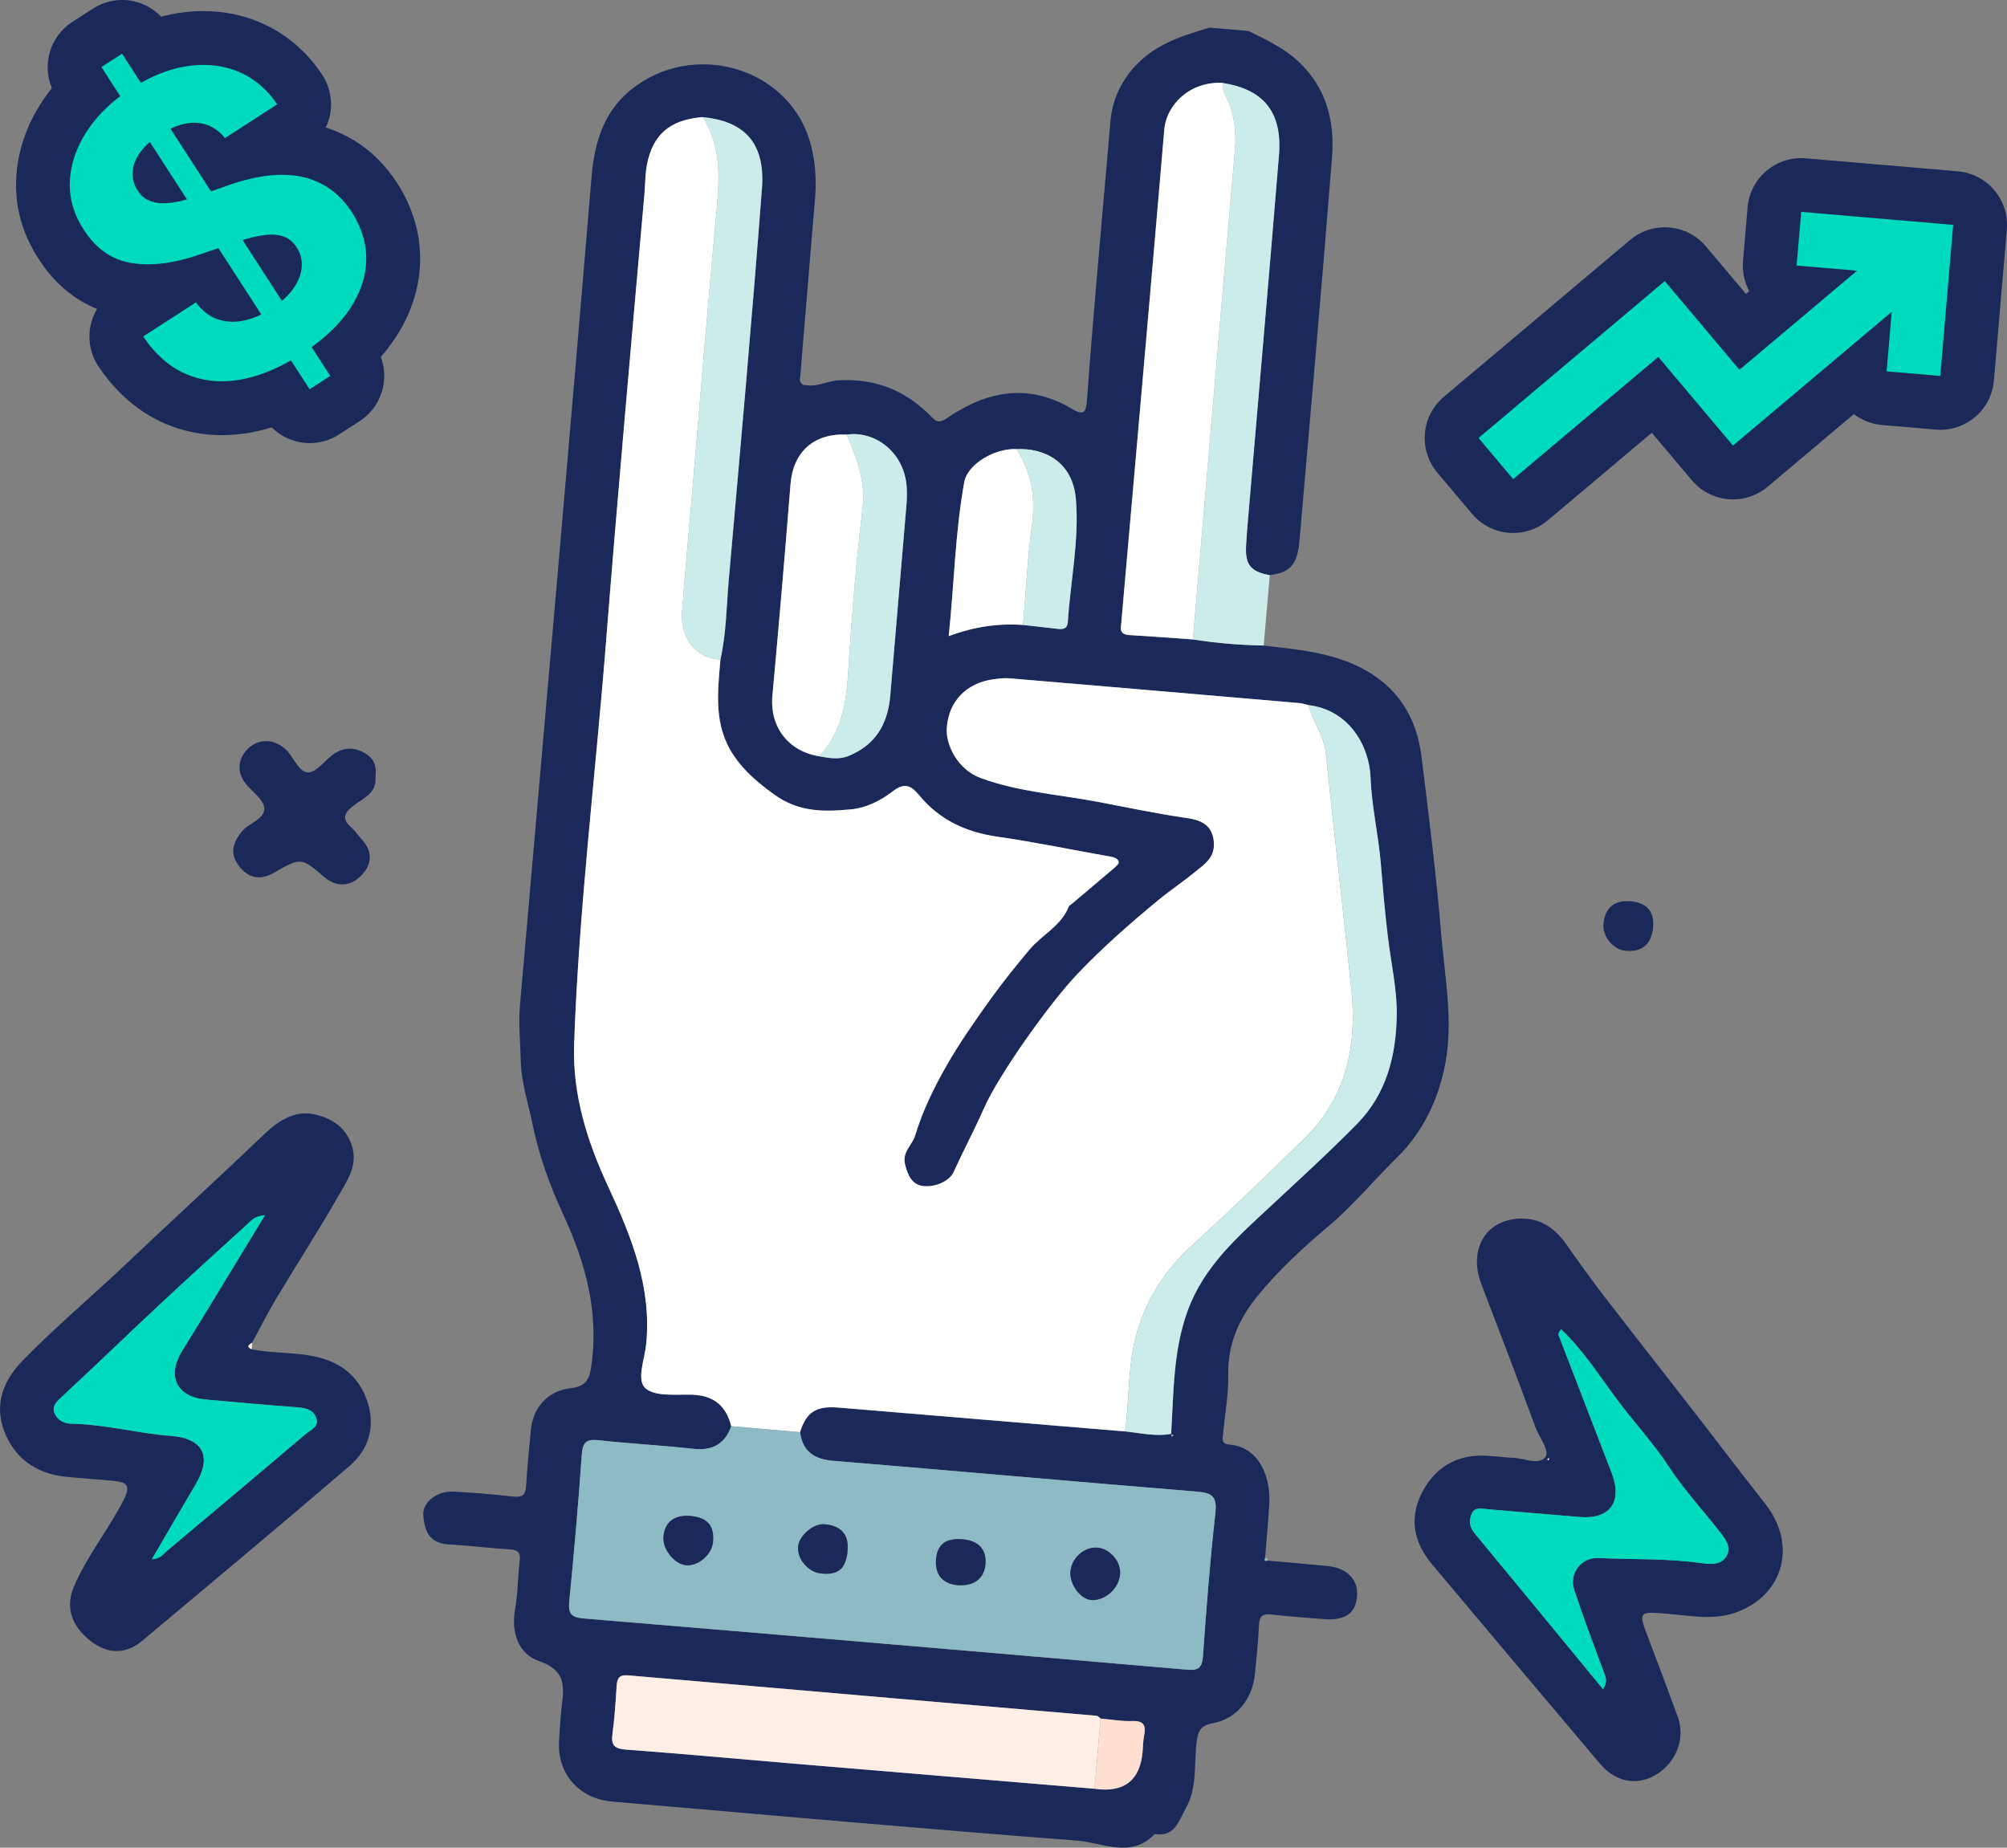 <?xml version="1.0" encoding="UTF-8"?><svg id="Layer_2" xmlns="http://www.w3.org/2000/svg" viewBox="0 0 562.7 518.05"><rect x="0" y="0" width="562.7" height="518.05" fill="#808080" stroke="none"/><defs><style>.cls-1{fill:#00dabd;}.cls-2{fill:#ffdfcf;}.cls-3{fill:#fff;}.cls-4{fill:#ffeee6;}.cls-5{fill:#8ebac5;}.cls-6{fill:#ccebeb;}.cls-7{fill:#1a2959;}</style></defs><g id="Layer_1-2"><g><path class="cls-7" d="m355.35,437.55c5.62.51,11.24.98,16.85,1.53,5.59.55,8.74,3.9,8.26,8.69-.46,4.63-3.46,6.66-9.23,6.2-4.96-.4-9.93-.74-14.87-1.31-2.38-.27-3.24.47-3.37,2.87-.24,4.64-.7,9.26-1.16,13.89-.68,6.9-5.12,12.53-11.74,13.71-3.65.65-4.24,2.37-4.62,5.5-.74,6.15.25,12.59-3.01,18.37-2.01,3.57-3.06,8.13-8.72,7.22-6.64,6.98-14.58,2.39-21.68,1.85-43.5-3.31-86.96-7.23-130.43-10.95-9.28-.79-15.42-7.79-14.9-16.97.14-2.48.34-4.96.52-7.44.44-5.95,2.8-11.94-6.08-14.97-5.82-1.98-7.94-8-6.74-14.65.79-4.39.72-8.93,1.27-13.37.3-2.39-.43-3.18-2.81-3.32-5.63-.33-11.23-1.06-16.86-1.37-5.36-.3-7-3.23-7.35-8.28-.25-3.55,3.94-6.75,8.27-6.54,5.63.27,11.26.75,16.86,1.38,2.54.29,3.56-.35,3.7-3.02.27-5.13.87-10.25,1.3-15.37.54-6.49,4.67-11.22,11.12-11.97,3.99-.47,5.26-2.01,5.86-6.18,2.15-15.06-1.55-28.77-7.75-42.24-3.73-8.11-6.84-16.36-8.67-25.34-1.2-5.88-3.21-11.95-3.36-17.87-.13-5.27-.68-10.62-.21-15.94,6.75-77.33,13.6-154.66,20.05-232.01.88-10.51,3.83-19.38,12.47-25.58,17.79-12.76,43.94-4.44,49.16,17.08,1.19,4.9,1.45,9.62,1.03,14.53-1.41,16.69-2.77,33.39-4.16,50.09-.49,1.13.79,2.56,1.22,2.13,3.3.8,6.23-1.07,9.46-1.26,10.52-.62,19.16,2.92,26.3,10.42,1.51,1.59,2.61,1.24,4.22.14,11.21-7.67,22.91-9.84,35.14-2.48,3.34,2.01,3.83.56,4.05-2.42,1.92-26.17,4.37-52.3,6.61-78.44.76-8.89,6.2-16.87,15.01-21.42,4.09-2.11,8.41-3.39,12.76-4.69l10.91.93c5.11,2.53,10.3,4.95,14.46,8.99,7.45,7.24,9.75,16.49,8.98,26.31-2.83,35.88-6.01,71.72-9.13,107.57-.59,6.8-2.59,8.97-8.36,9.71-5.39-.97-6.96-2.95-6.63-8.42.12-1.98.25-3.96.42-5.94,2.94-34.47,5.97-68.92,8.79-103.4,1.03-12.56-4.84-18.54-15.81-20.25-8.95-.46-15.73,5.9-16.35,13.21-3.89,45.77-7.96,91.52-11.97,137.28-.04.5-.04,1-.13,1.49-.34,1.85.32,2.72,2.29,2.84,5.95.34,11.89.81,17.84,1.23,6.57,1.01,13.18,1.58,19.83,1.7,9.35,1.09,18.78,1.85,27.37,6.26,10.12,5.19,15.53,13.73,16.9,24.77,2.05,16.56,4.15,33.13,5.52,49.75.99,12.06,3.45,24.13,1.18,36.34-1.9,10.22-6.38,19.38-13.61,26.47-6.41,6.29-12.13,13.26-19.01,19.08-7.13,6.03-14.03,12.32-19.95,19.58-5.25,6.43-8.49,13.54-8.3,22.18.12,5.43-.92,10.88-1.4,16.32-.12,1.38-.79,3.06,1.67,3.26,8.84.7,11.62,9.81,11.25,16.46-.29,5.13-.79,10.24-1.2,15.36-.32.69-.12.95.62.73Zm-70.34-311.64c-6.2-.26-13.75,4.2-14.67,9.3-2.56,14.15-2.81,28.53-4.35,43.14,7.11-2.64,13.87-3.62,20.84-3.13,3.27.37,6.54.73,9.81,1.11,1.5.18,2.64-.13,2.75-1.91.74-11.51,3.24-22.99,2.26-34.49-.92-10.75-9.14-14.36-16.64-14.02Zm-55.3,86.15c2.73.46,5.4,1.01,8.17-.1,7.69-3.11,11.07-9.07,11.73-17.02,1.49-17.82,3.05-35.63,4.54-53.45.15-1.8.19-3.64.02-5.44-.9-9.52-9.01-15.34-16.79-14.2-9.24-.42-15.03,4.88-15.75,13.9-1.57,19.78-3.27,39.55-5.08,59.31-.79,8.65,4.38,15.58,13.15,16.99Zm98.7,189.94c.04.29.08.58.13.86.17-.17.34-.34.52-.51-.24-.08-.48-.16-.71-.24.73-11.59.53-23.19,4.59-34.46,4.47-12.4,13.79-20.6,22.9-29.07,8.32-7.73,16.69-15.38,24.66-23.48,8.27-8.4,10.86-19.1,11.11-30.06.17-7.33-1.56-14.83-2.47-22.24-.84-6.84-1.41-13.68-1.98-20.54-.67-8.08-2.58-16.09-2.88-24.17-.33-9.01-6.08-19.08-17.46-20.39-.8-.19-1.59-.48-2.4-.55-27.11-2.34-54.23-4.67-81.34-6.95-1.46-.12-2.96.06-4.42.25-7.59.99-12.74,6.12-13.2,13.78-.28,4.66,3.03,11.53,9.5,13.92,10.61,3.91,21.89,4.61,32.87,6.68,8.01,1.52,16,3.22,24.09,4.42,3.23.48,7.72,1.03,8.38,6.44.56,4.61-2.39,6.48-5.1,8.7-3.42,2.8-7.12,5.25-10.52,8.07-7.87,6.5-15.51,13.2-22.58,20.63-7.91,8.31-22.07,28.28-26.21,37.66-2.66,6.04-5.78,11.88-8.52,17.9-1.14,2.51-5,4.19-8.27,3.93-3.24-.26-4.49-2.81-5.31-5.97-.94-3.65,1.98-5.47,2.8-8.21,2.09-6.94,5.28-13.47,8.82-19.64,3.78-6.59,8.2-12.92,12.7-19.14,3.33-4.6,6.9-9.01,10.52-13.34,3.49-4.17,8.89-6.62,11.03-12.08.11-.27.48-.44.73-.66,3.96-3.34,7.94-6.67,11.88-10.05.59-.51,1.51-1.31,1.4-1.8-.19-.93-1.18-1.3-2.25-1.49-10.6-1.85-21.14-4.08-31.78-5.6-8.84-1.26-16.25-4.73-21.92-11.61-2.25-2.73-4.07-3.65-7.35-1.14-3.4,2.61-7.4,4.67-11.78,5.09-7.57.72-14.64.87-21.68-4.28-4.43-3.24-8.2-6.36-11.21-10.85-5.67-8.44-4.47-17.66-3.7-26.9,1.67-7.29,1.68-14.76,2.33-22.16,3.22-36.65,6.54-73.29,9.32-109.97,1-13.23-5.49-18.84-16.57-19.94-7.7.65-13.24,3.52-15.37,11.94-.88,3.47-.76,6.79-1.06,10.14-3.72,41.99-7.47,83.98-10.8,126.01-2.96,37.3-7.57,74.48-8.87,111.91-.49,14.08,3.68,27.24,9.57,39.91,6.5,13.96,12.2,28.11,10.64,44.06-.41,4.25-2.79,10.09-.26,12.39,2.66,2.43,8.45,1.75,12.88,1.85,6.14.14,9.78,2.97,11.21,8.84-1.82,5.11-5.37,6.93-10.75,6.33-8.74-.97-17.54-1.42-26.28-2.38-3.33-.37-4.62.29-4.87,3.92-.96,13.74-2.16,27.46-3.51,41.17-.33,3.38.42,4.57,3.97,4.86,56.4,4.68,112.78,9.48,169.16,14.36,3.19.28,4.29-.45,4.53-3.75.96-13.41,1.97-26.82,3.49-40.17.54-4.79-1.06-5.66-5.34-6.01-33.91-2.76-67.79-5.82-101.7-8.61-5.38-.44-8.66-2.55-9.41-8.03,1.82-5.73,4.52-7.43,10.92-6.9,26.74,2.23,53.49,4.46,80.23,6.68,4.31.44,8.58,1.51,12.95.66Zm-21.52,99.53q12.43,1.73,13.47-10.44c.13-1.48.12-2.98.41-4.43.56-2.79.02-4.25-3.31-4.13-2.94.11-5.91-.43-8.87-.69-.37-.27-.72-.75-1.11-.78-43.78-3.78-87.56-7.52-131.33-11.34-2.56-.22-3.12.84-3.26,3.02-.28,4.47-.55,8.95-1.17,13.38-.45,3.23.6,4.18,3.82,4.42,15.71,1.17,31.39,2.62,47.09,3.94,28.08,2.36,56.17,4.7,84.26,7.04Z"/><path class="cls-7" d="m70.58,378.31c6.92,1.4,14.12.55,20.94,2.93,5.99,2.09,9.79,6.34,11.59,12.05,2.12,6.73.27,13.11-5.02,17.65-19.29,16.55-38.8,32.84-58.3,49.16-4.56,3.81-9.64,3.68-14.33.04-5.54-4.31-7.12-9.56-4.77-15.18,3.67-8.75,9.77-16.1,14.04-24.53,1.95-3.84.86-4.83-2.56-5.19-4.62-.49-9.26-.71-13.88-1.21-8.31-.89-14.4-5.35-17.19-13.01-2.65-7.28-.29-13.83,5.2-19.48,9.28-9.55,19.49-18.08,29.13-27.23,12.96-12.3,26.17-24.35,39.09-36.7,3.75-3.58,8.2-6.1,12.94-5.3,5.14.87,9.94,3.71,11.41,9.71,1.26,5.11-1.62,9.13-3.85,13.05-5.56,9.74-11.67,19.16-17.44,28.79-2.46,4.1-4.6,8.39-6.89,12.59-.94.57-1.75,1.14-.1,1.85Zm3.7-37.59c-3.07.24-4.05,1.73-5.22,2.79-8.2,7.42-16.38,14.87-24.46,22.42-9.02,8.42-17.88,17.01-26.92,25.39-1.54,1.43-3.21,2.72-2.4,4.88.73,1.92,2.62,2.95,4.73,2.99,9.45.17,18.59,2.7,27.97,3.42,8.98.69,11.52,5.73,6.89,13.54-4.07,6.86-8.05,13.77-12.28,21.02,2.39-.1,3.24-1.49,4.33-2.41,12.97-10.87,25.92-21.76,38.82-32.71,1.39-1.18,3.88-2.02,2.89-4.57-.88-2.27-2.98-2.72-5.28-2.89-8.6-.65-17.2-1.41-25.79-2.2-8.02-.74-10.82-6.51-6.59-13.48,1.59-2.62,3.25-5.2,4.85-7.82,6.02-9.87,12.02-19.75,18.46-30.35Z"/><path class="cls-7" d="m423.7,408.72c2.93-.17,7.35,2.21,9.42.01,1.66-1.77-1.58-5.69-2.66-8.63-4.91-13.42-10.04-26.77-15.16-40.12-3.62-9.44,1.08-18.11,11.04-18.32,5.55-.12,9.59,2.67,12.72,7.11,3.68,5.21,7.39,10.41,11.29,15.45,11.77,15.24,23.74,30.33,35.41,45.64,3.09,4.06,6.28,8.03,9.38,12.06,8.89,11.55,4.69,25.79-8.89,30.33-6.05,2.02-12.27.76-18.42.24-8.63-.73-8.59-.78-5.52,7.22,2.76,7.2,5.42,14.43,8.09,21.67,2.23,6.04-.46,12.95-6.31,16.33-5.26,3.04-11.18,1.9-15.45-3.15-15.73-18.62-31.45-37.26-47.12-55.94-5.49-6.54-6.62-13.77-2.2-21.27,3.96-6.74,10.11-9.73,17.93-9.17,1.99.14,3.97.33,6.44.55Zm14-36.01c-1.21,1.27-.67,1.77-.43,2.37,4.88,12.64,9.74,25.29,14.61,37.93,3.1,8.06-.47,13.01-8.96,12.32-8.6-.69-17.19-1.47-25.79-2.19-1.61-.13-3.58-.72-4.45,1.16-.84,1.82-.79,3.73.7,5.52,11.95,14.44,23.84,28.92,36.1,43.82,1.15-2.24.83-3.07.46-4.06-2.95-7.94-5.94-15.86-8.6-23.9-1.51-4.56,2.1-9.08,6.74-8.86,9.54.46,19.13.07,28.63,1.4,2.81.39,6.02.7,7.47-2.15,1.34-2.62-.72-4.98-2.37-7.06-4.71-5.95-9.87-11.61-14.01-17.94-4.35-6.64-9.77-12.4-14.47-18.74-4.94-6.64-9.46-13.79-15.62-19.63Zm-3.66,36.16c-.07.09-.21.21-.19.27.04.13.17.24.26.35.08-.19.17-.38.25-.58-.11-.02-.22-.03-.32-.05Z"/><path class="cls-6" d="m342.78,23.25c10.98,1.71,16.84,7.69,15.81,20.25-2.82,34.48-5.85,68.93-8.79,103.4-.17,1.98-.3,3.96-.42,5.94-.33,5.47,1.24,7.45,6.63,8.42-.57,6.58-1.14,13.15-1.71,19.73-6.65-.11-13.26-.68-19.83-1.7,3.91-45.78,7.79-91.57,11.79-137.35.48-5.46-.35-10.53-2.79-15.36-.56-1.1-.81-2.14-.68-3.32Z"/><path class="cls-7" d="m105.26,218c.41,4.45-3.6,5.87-6.27,7.98-2.77,2.18-3.04,3.79-.42,6.1,1.11.97,1.92,2.27,2.93,3.37,2.9,3.17,2.85,6.57.17,9.62-3.21,3.66-7.36,3.78-10.8.79-6.33-5.49-6.67-5.41-13.82-1.29-3.52,2.03-6.91,2.15-9.91-1.59-2.88-3.59-1.82-6.65.5-9.66,1.96-2.55,6.7-3.62,6.45-6.78-.2-2.57-3.78-4.77-5.58-7.33-2.31-3.3-1.49-6.93,1.06-9.33,2.95-2.78,6.93-2.78,10.18-.09,2.51,2.07,3.9,6.77,6.65,6.77,2.57,0,4.96-3.92,7.76-5.54,2.57-1.49,5.41-1.53,8.29.23,2.72,1.67,3.14,3.88,2.81,6.77Z"/><path class="cls-7" d="m463.48,259.98c-.46,4.8-3.14,7.07-7.8,6.59-3.43-.35-6.4-3.99-6.12-7.49.36-4.44,3-6.72,7.44-6.4,4.64.33,6.9,2.87,6.48,7.29Z"/><path class="cls-4" d="m70.58,378.31c-1.65-.71-.84-1.28.1-1.85-.03.62-.07,1.23-.1,1.85Z"/><path class="cls-5" d="m355.35,437.55c-.75.22-.94-.04-.62-.73.53-.04.76.19.62.73Z"/><path class="cls-3" d="m205,399.87c-1.43-5.87-5.07-8.7-11.21-8.84-4.43-.1-10.22.58-12.88-1.85-2.52-2.31-.15-8.14.26-12.39,1.56-15.95-4.15-30.1-10.64-44.06-5.9-12.67-10.06-25.84-9.57-39.91,1.3-37.42,5.91-74.6,8.87-111.91,3.33-42.02,7.08-84.01,10.8-126.01.3-3.35.18-6.67,1.06-10.14,2.13-8.43,7.67-11.29,15.37-11.94,4.94,7.85,4.76,16.4,3.93,25.25-2.54,27.35-4.76,54.73-7.1,82.1-.89,10.39-1.86,20.77-2.64,31.16-.58,7.75,3.97,13.34,10.73,13.56-.78,9.24-1.97,18.46,3.7,26.9,3.02,4.49,6.78,7.62,11.21,10.85,7.04,5.15,14.11,4.99,21.68,4.28,4.38-.41,8.38-2.48,11.78-5.09,3.28-2.52,5.1-1.59,7.35,1.14,5.67,6.88,13.09,10.35,21.92,11.61,10.64,1.52,21.18,3.75,31.78,5.6,1.07.19,2.06.56,2.25,1.49.1.49-.81,1.3-1.4,1.8-3.94,3.37-7.92,6.7-11.88,10.05-.25.21-.63.38-.73.66-2.14,5.45-7.54,7.9-11.03,12.08-3.62,4.34-7.19,8.74-10.52,13.34-4.5,6.22-8.92,12.55-12.7,19.14-3.53,6.17-6.73,12.7-8.82,19.64-.83,2.74-3.74,4.56-2.8,8.21.81,3.16,2.07,5.72,5.31,5.97,3.28.26,7.13-1.42,8.27-3.93,2.74-6.02,5.86-11.86,8.52-17.9,4.14-9.38,18.3-29.35,26.21-37.66,7.07-7.43,14.72-14.14,22.58-20.63,3.41-2.81,7.1-5.27,10.52-8.07,2.72-2.22,5.67-4.09,5.1-8.7-.66-5.42-5.15-5.96-8.38-6.44-8.09-1.2-16.08-2.9-24.09-4.42-10.98-2.08-22.26-2.77-32.87-6.68-6.48-2.39-9.78-9.26-9.5-13.92.46-7.66,5.61-12.78,13.2-13.78,1.46-.19,2.96-.38,4.42-.25,27.12,2.28,54.23,4.61,81.34,6.95.81.07,1.6.36,2.4.55,1.34,4.7,4.44,8.66,4.96,13.78,2.24,22.08,4.88,44.11,7.14,66.18,1.6,15.61-1.46,30-13.06,41.43-10.45,10.3-21.08,20.42-31.88,30.34-7.27,6.66-12.34,14.49-15.14,23.91-2.72,9.16-2.11,18.69-3.38,28.01-26.74-2.23-53.48-4.46-80.23-6.68-6.41-.53-9.1,1.17-10.92,6.9-6.44-.56-12.87-1.12-19.31-1.68Z"/><path class="cls-5" d="m205,399.87c6.44.56,12.87,1.12,19.31,1.68.75,5.48,4.03,7.59,9.41,8.03,33.91,2.79,67.79,5.85,101.7,8.61,4.27.35,5.88,1.22,5.34,6.01-1.52,13.35-2.53,26.76-3.49,40.17-.24,3.3-1.34,4.03-4.53,3.75-56.38-4.88-112.77-9.67-169.16-14.36-3.56-.3-4.31-1.48-3.97-4.86,1.35-13.71,2.55-27.43,3.51-41.17.25-3.62,1.54-4.28,4.87-3.92,8.74.97,17.54,1.41,26.28,2.38,5.38.6,8.93-1.22,10.75-6.33Zm109.04,41.49c.28-3.49-2.77-7.09-6.29-7.43-3.67-.35-7.29,2.8-7.63,6.63-.33,3.72,2.92,8.02,6.1,8.07,3.85.05,7.51-3.35,7.82-7.27Zm-76.43-6.16c.55-4.78-1.54-7.37-6.34-7.84-3.17-.31-7.27,3.14-7.51,6.34-.26,3.39,2.81,7.04,6.27,7.45,4.82.57,7.04-1.17,7.59-5.95Zm-43.92-10.15c-4.6-.45-7.38,1.68-7.69,5.9-.26,3.54,3.25,7.78,6.55,7.92,3.4.14,7.02-3.03,7.35-6.46.45-4.59-1.5-6.9-6.21-7.36Zm76.1,6.51c-4.68-.38-7.07,1.49-7.38,5.76-.3,4.2,1.95,6.82,6.13,7.12,4.6.34,7.52-1.95,7.77-6.11.25-4.03-2.05-6.42-6.53-6.78Z"/><path class="cls-3" d="m342.78,23.25c-.12,1.18.13,2.22.68,3.32,2.44,4.83,3.26,9.91,2.79,15.36-4,45.78-7.88,91.57-11.79,137.35-5.95-.42-11.89-.88-17.84-1.23-1.97-.11-2.63-.99-2.29-2.84.09-.49.09-.99.13-1.49,4.01-45.76,8.09-91.51,11.97-137.28.62-7.31,7.4-13.67,16.35-13.21Z"/><path class="cls-4" d="m306.88,501.53c-28.09-2.35-56.17-4.68-84.26-7.04-15.7-1.32-31.38-2.78-47.09-3.94-3.22-.24-4.27-1.19-3.82-4.42.61-4.43.88-8.91,1.17-13.38.14-2.18.7-3.24,3.26-3.02,43.77,3.82,87.55,7.55,131.33,11.34.39.03.74.51,1.11.78-.57,6.56-1.13,13.12-1.7,19.68Z"/><path class="cls-6" d="m315.45,401.34c1.27-9.32.66-18.85,3.38-28.01,2.8-9.42,7.87-17.25,15.14-23.91,10.81-9.92,21.44-20.04,31.88-30.34,11.6-11.43,14.66-25.82,13.06-41.43-2.26-22.07-4.9-44.11-7.14-66.18-.52-5.12-3.62-9.08-4.96-13.78,11.37,1.32,17.13,11.39,17.46,20.39.3,8.08,2.21,16.09,2.88,24.17.57,6.86,1.15,13.7,1.98,20.54.91,7.42,2.63,14.92,2.47,22.24-.25,10.96-2.84,21.66-11.11,30.06-7.97,8.1-16.35,15.75-24.66,23.48-9.11,8.47-18.43,16.67-22.9,29.07-4.07,11.28-3.86,22.88-4.59,34.46,0,0,.07-.11.07-.11-4.37.85-8.65-.22-12.95-.66Z"/><path class="cls-6" d="m201.97,184.91c-6.76-.22-11.3-5.81-10.73-13.56.77-10.4,1.75-20.78,2.64-31.16,2.34-27.37,4.55-54.75,7.1-82.1.82-8.85,1.01-17.39-3.93-25.25,11.09,1.09,17.57,6.71,16.57,19.94-2.77,36.68-6.1,73.33-9.32,109.97-.65,7.4-.66,14.87-2.33,22.16Z"/><path class="cls-3" d="m229.71,212.05c-8.77-1.42-13.94-8.34-13.15-16.99,1.81-19.76,3.5-39.53,5.08-59.31.72-9.02,6.51-14.32,15.75-13.9,2.89,6.62,5.36,13.07,4.43,20.79-1.91,15.79-3.11,31.69-4.14,47.57-.53,8.2-2.31,15.65-7.96,21.84Z"/><path class="cls-6" d="m229.71,212.05c5.65-6.19,7.43-13.65,7.96-21.84,1.03-15.88,2.23-31.78,4.14-47.57.93-7.72-1.54-14.17-4.43-20.79,7.78-1.14,15.88,4.69,16.79,14.2.17,1.8.13,3.64-.02,5.44-1.49,17.82-3.05,35.63-4.54,53.45-.66,7.95-4.04,13.91-11.73,17.02-2.77,1.12-5.44.56-8.17.1Z"/><path class="cls-3" d="m286.83,175.22c-6.97-.49-13.73.49-20.84,3.13,1.54-14.61,1.79-28.99,4.35-43.14.92-5.09,8.47-9.55,14.67-9.3,4.15,6.49,5.38,13.43,4.34,21.14-1.26,9.33-1.71,18.77-2.51,28.17Z"/><path class="cls-6" d="m286.83,175.22c.8-9.39,1.26-18.83,2.51-28.17,1.04-7.71-.19-14.65-4.34-21.14,7.5-.34,15.73,3.28,16.64,14.02.98,11.49-1.52,22.98-2.26,34.49-.11,1.79-1.25,2.09-2.75,1.91-3.27-.38-6.54-.74-9.81-1.11Z"/><path class="cls-2" d="m306.88,501.53c.57-6.56,1.13-13.12,1.7-19.68,2.96.25,5.92.8,8.87.69,3.33-.13,3.87,1.34,3.31,4.13-.29,1.45-.28,2.95-.41,4.43q-1.04,12.17-13.47,10.44Z"/><path class="cls-5" d="m328.4,402s-.08.11-.07.11c.24.08.48.16.72.24-.17.17-.34.34-.52.51-.04-.29-.08-.58-.13-.86Z"/><path class="cls-1" d="m74.28,340.72c-6.44,10.6-12.45,20.48-18.46,30.35-1.6,2.62-3.26,5.2-4.85,7.82-4.22,6.97-1.42,12.74,6.59,13.48,8.59.8,17.18,1.56,25.79,2.2,2.3.17,4.4.62,5.28,2.89.99,2.56-1.5,3.39-2.89,4.57-12.9,10.95-25.85,21.84-38.82,32.71-1.09.91-1.94,2.3-4.33,2.41,4.23-7.24,8.21-14.15,12.28-21.02,4.63-7.81,2.09-12.85-6.89-13.54-9.37-.72-18.52-3.25-27.97-3.42-2.11-.04-4-1.07-4.73-2.99-.82-2.15.85-3.44,2.4-4.88,9.05-8.39,17.9-16.97,26.92-25.39,8.08-7.55,16.26-14.99,24.46-22.42,1.17-1.06,2.15-2.55,5.22-2.79Z"/><path class="cls-1" d="m437.7,372.71c6.16,5.84,10.68,12.99,15.62,19.63,4.71,6.33,10.12,12.09,14.47,18.74,4.14,6.33,9.3,11.98,14.01,17.94,1.65,2.09,3.71,4.44,2.37,7.06-1.46,2.85-4.66,2.55-7.47,2.15-9.5-1.33-19.09-.94-28.63-1.4-4.64-.22-8.24,4.3-6.74,8.86,2.65,8.04,5.65,15.96,8.6,23.9.37.99.69,1.82-.46,4.06-12.26-14.9-24.15-29.39-36.1-43.82-1.49-1.79-1.54-3.7-.7-5.52.87-1.88,2.83-1.29,4.45-1.16,8.6.72,17.19,1.49,25.79,2.19,8.49.69,12.06-4.26,8.96-12.32-4.87-12.64-9.72-25.29-14.61-37.93-.23-.6-.77-1.1.43-2.37Z"/><path class="cls-4" d="m434.04,408.87c.11.02.22.03.32.05-.08.19-.17.38-.25.58-.09-.12-.22-.22-.26-.35-.02-.06.12-.18.19-.27Z"/><path class="cls-7" d="m314.04,441.36c-.31,3.92-3.98,7.32-7.82,7.27-3.17-.04-6.43-4.35-6.1-8.07.34-3.83,3.96-6.98,7.63-6.63,3.52.33,6.57,3.93,6.29,7.43Z"/><path class="cls-7" d="m237.61,435.2c-.55,4.78-2.77,6.52-7.59,5.95-3.46-.41-6.53-4.06-6.27-7.45.25-3.2,4.34-6.65,7.51-6.34,4.8.47,6.89,3.06,6.34,7.84Z"/><path class="cls-7" d="m193.69,425.05c4.71.46,6.66,2.77,6.21,7.36-.34,3.43-3.95,6.6-7.35,6.46-3.3-.14-6.81-4.38-6.55-7.92.31-4.21,3.09-6.34,7.69-5.9Z"/><path class="cls-7" d="m269.79,431.56c4.47.36,6.77,2.75,6.53,6.78-.25,4.16-3.17,6.45-7.77,6.11-4.18-.31-6.44-2.93-6.13-7.12.31-4.28,2.7-6.14,7.38-5.76Z"/><g><path class="cls-1" d="m424.25,141.88c-2.15,0-4.28-.91-5.77-2.68l-9.72-11.54c-1.29-1.53-1.92-3.51-1.75-5.5.17-1.99,1.13-3.84,2.66-5.13l52.22-43.99c1.42-1.19,3.14-1.77,4.86-1.77,2.15,0,4.28.91,5.77,2.68l16.08,19.09,13.36-11.25c-3.58-.85-6.09-4.21-5.77-7.98l1.29-15.03c.17-1.99,1.13-3.84,2.66-5.13,1.37-1.15,3.09-1.77,4.86-1.77.21,0,.43,0,.64.03l42.62,3.65c1.99.17,3.84,1.13,5.13,2.66,1.29,1.53,1.92,3.51,1.75,5.5l-3.62,42.36c-.17,1.99-1.13,3.84-2.66,5.13-1.37,1.15-3.09,1.77-4.86,1.77-.21,0-.43,0-.64-.03l-15.04-1.29c-1.99-.17-3.84-1.13-5.13-2.66-1-1.18-1.6-2.64-1.74-4.15l-30.71,25.87c-1.42,1.19-3.14,1.77-4.86,1.77-2.15,0-4.28-.91-5.77-2.68l-16.08-19.09-34.91,29.41c-1.42,1.19-3.14,1.77-4.86,1.77Z"/><path class="cls-7" d="m504.99,59.4l42.62,3.65-3.62,42.36-15.04-1.29,1.43-16.69-44.51,37.5-20.94-24.86-40.68,34.27-9.72-11.54,52.22-43.99,20.94,24.86,32.97-27.77-16.95-1.45,1.29-15.04m0-15.09c-3.54,0-6.99,1.25-9.72,3.55-3.06,2.58-4.97,6.27-5.31,10.25l-1.29,15.04c-.25,2.96.37,5.9,1.76,8.47l-.93.78-11.22-13.32c-2.98-3.54-7.25-5.37-11.55-5.37-3.43,0-6.88,1.17-9.71,3.55l-52.22,43.99c-6.37,5.37-7.19,14.89-1.82,21.26l9.72,11.54c2.98,3.54,7.25,5.37,11.55,5.37,3.43,0,6.88-1.17,9.71-3.55l29.14-24.55,11.22,13.32c2.98,3.54,7.25,5.37,11.55,5.37,3.43,0,6.88-1.17,9.71-3.55l24.18-20.37c2.21,1.7,4.91,2.8,7.9,3.06l15.04,1.29c.43.04.86.06,1.29.06,3.54,0,6.99-1.25,9.72-3.55,3.06-2.58,4.97-6.27,5.31-10.25l3.62-42.36c.34-3.99-.92-7.95-3.49-11.01-2.58-3.06-6.27-4.97-10.25-5.31l-42.62-3.64c-.43-.04-.86-.06-1.29-.06h0Z"/></g><g><path class="cls-7" d="m42.04,39.84l10.41,16.1c-.66.19-1.32.36-1.97.51-1.67.38-3.25.57-4.72.57-.04,0-.07,0-.11,0-1.51,0-2.87-.3-4.1-.88-1.22-.58-2.23-1.53-3.02-2.85-1-1.55-1.45-3.23-1.33-5.04.11-1.81.81-3.61,2.07-5.42.72-1.03,1.65-2.02,2.77-2.99m0-15.09c-3.59,0-7.1,1.28-9.85,3.66-2.07,1.78-3.83,3.71-5.26,5.73-2.89,4.11-4.5,8.53-4.79,13.15-.31,4.93.92,9.75,3.57,13.96,2.31,3.78,5.56,6.73,9.4,8.54,3.22,1.52,6.72,2.3,10.43,2.32h.21c2.6,0,5.32-.32,8.09-.95.83-.19,1.7-.41,2.72-.7,4.61-1.3,8.32-4.72,10.01-9.2,1.69-4.48,1.15-9.5-1.45-13.52l-10.41-16.1c-2.37-3.66-6.21-6.12-10.53-6.74-.71-.1-1.43-.15-2.15-.15h0Z"/><path class="cls-7" d="m76.08,65.81c1.11,0,2.13.13,3.04.4,1.67.49,3.03,1.55,4.07,3.17,1.13,1.74,1.59,3.62,1.4,5.65-.19,2.02-1,4.03-2.43,6.03-.84,1.17-1.88,2.28-3.12,3.34l-11.03-17.06c1.87-.56,3.57-.98,5.12-1.25,1.05-.18,2.03-.27,2.94-.27m0-15.09c-1.77,0-3.62.17-5.51.49-2.16.37-4.42.92-6.91,1.67-4.54,1.37-8.17,4.79-9.81,9.24-1.63,4.45-1.08,9.41,1.49,13.4l11.03,17.06c2.36,3.66,6.19,6.11,10.5,6.74.72.11,1.45.16,2.17.16,3.57,0,7.06-1.27,9.81-3.63,2.16-1.85,4.03-3.87,5.57-6,3-4.18,4.75-8.69,5.2-13.4.51-5.4-.79-10.68-3.75-15.26-3.02-4.67-7.34-7.94-12.49-9.45-2.29-.67-4.75-1.02-7.3-1.02h0Z"/><g><path class="cls-1" d="m86.85,116.69c-.53,0-1.06-.06-1.58-.17-1.96-.42-3.67-1.6-4.75-3.28l-1.58-2.45c-3.35,1.42-6.67,2.43-9.93,3.03-2.29.42-4.57.63-6.78.63-4.43,0-8.71-.85-12.72-2.53-6.04-2.52-11.28-7.01-15.58-13.34-1.14-1.68-1.56-3.75-1.15-5.74.4-1.99,1.59-3.73,3.3-4.84l10.26-6.64c-1.63.19-3.23.28-4.79.28-1.94,0-3.85-.15-5.69-.43-7.66-1.2-14.12-5.6-18.68-12.73-3.69-5.64-5.42-11.79-5.08-18.2.32-6.13,2.35-12.08,6.03-17.7,1.62-2.47,3.53-4.81,5.73-7.01l-1.73-2.68c-2.26-3.5-1.26-8.17,2.24-10.43l5.79-3.74c1.23-.8,2.65-1.21,4.1-1.21.53,0,1.06.06,1.58.17,1.96.42,3.67,1.6,4.75,3.28l1.67,2.58c3.1-1.22,6.2-2.06,9.27-2.51,1.88-.27,3.75-.41,5.55-.41,4.49,0,8.78.85,12.77,2.52,5.71,2.4,10.48,6.4,14.15,11.88,1.13,1.68,1.53,3.74,1.12,5.72s-1.59,3.72-3.29,4.81l-10.09,6.52c.29-.05.58-.1.87-.14,2.17-.34,4.32-.51,6.39-.51,1.89,0,3.76.14,5.57.42,4.06.63,7.87,2.06,11.31,4.25,3.47,2.2,6.52,5.29,9.08,9.17.02.03.04.06.06.09,3.65,5.72,5.41,11.75,5.24,17.94-.17,6.1-2.2,12.07-6.03,17.73-1.84,2.72-4.12,5.33-6.81,7.82l1.57,2.43c2.26,3.5,1.26,8.17-2.24,10.43l-5.79,3.74c-1.23.8-2.65,1.21-4.1,1.21Z"/><path class="cls-7" d="m34.24,15.09l5.26,8.13c4.42-2.49,8.79-4.07,13.1-4.69,1.52-.22,3.01-.33,4.46-.33,3.5,0,6.78.65,9.85,1.93,4.35,1.83,7.95,4.87,10.8,9.12l-14.64,9.47c-2.12-2.66-4.76-4.09-7.92-4.28-.23-.01-.47-.02-.71-.02-2.1,0-4.31.56-6.64,1.67l11.36,17.57,4.07-1.44c3.61-1.33,7.11-2.26,10.5-2.79,1.79-.28,3.54-.42,5.23-.42,1.51,0,2.98.11,4.42.33,3.04.47,5.85,1.52,8.42,3.16,2.58,1.64,4.85,3.95,6.82,6.95,2.84,4.44,4.19,8.99,4.05,13.66-.13,4.67-1.71,9.24-4.74,13.72-2.52,3.73-6.05,7.22-10.56,10.48l5.23,8.09-5.79,3.74-5.23-8.1c-4.78,2.73-9.44,4.53-13.97,5.36-1.85.34-3.66.51-5.42.51-3.44,0-6.71-.65-9.81-1.94-4.68-1.96-8.77-5.5-12.24-10.62l14.78-9.56c1.73,2.32,3.73,3.88,6.01,4.69,1.37.49,2.81.74,4.3.74.98,0,1.99-.11,3.02-.32,1.66-.34,3.33-.92,5-1.74l-12.02-18.59-5.33,1.81c-5.2,1.81-10,2.72-14.4,2.72-1.56,0-3.07-.11-4.52-.34-5.57-.87-10.06-3.98-13.49-9.34-2.85-4.36-4.15-8.94-3.9-13.74.25-4.8,1.85-9.45,4.81-13.96,2.36-3.6,5.47-6.85,9.31-9.75l-5.28-8.17,5.79-3.74m11.51,41.93c1.48,0,3.05-.19,4.72-.57.65-.15,1.31-.32,1.97-.51l-10.41-16.1c-1.12.97-2.05,1.96-2.77,2.99-1.27,1.8-1.96,3.61-2.07,5.42-.11,1.81.33,3.49,1.33,5.04.79,1.32,1.8,2.27,3.02,2.85,1.22.58,2.59.87,4.1.88.04,0,.07,0,.11,0m33.3,27.38c1.24-1.06,2.28-2.17,3.12-3.34,1.43-1.99,2.24-4,2.43-6.03.19-2.02-.27-3.91-1.4-5.65-1.05-1.62-2.41-2.68-4.07-3.17-.92-.27-1.93-.4-3.04-.4-.91,0-1.9.09-2.94.27-1.55.27-3.26.69-5.12,1.25l11.03,17.06M34.24,0c-2.88,0-5.73.83-8.19,2.42l-5.79,3.74c-6.25,4.04-8.51,11.91-5.72,18.53-.98,1.23-1.9,2.49-2.74,3.79-4.42,6.75-6.86,13.97-7.25,21.44-.42,8.02,1.7,15.66,6.3,22.72,4.23,6.58,9.79,11.32,16.35,13.98-.86,1.45-1.49,3.05-1.83,4.73-.81,3.98.02,8.12,2.3,11.48,5.14,7.56,11.5,12.97,18.91,16.07,4.94,2.06,10.19,3.11,15.63,3.11,2.67,0,5.41-.25,8.15-.76,1.93-.35,3.87-.83,5.82-1.43,2.04,2.04,4.64,3.47,7.5,4.08,1.05.23,2.11.34,3.17.34,2.88,0,5.73-.83,8.19-2.42l5.79-3.74c6.08-3.93,8.39-11.5,5.93-18,1.36-1.56,2.6-3.16,3.7-4.79,4.65-6.87,7.11-14.19,7.32-21.75.22-7.72-1.94-15.2-6.42-22.21-.04-.06-.07-.11-.11-.17-3.14-4.78-6.95-8.61-11.33-11.39-2.7-1.71-5.57-3.06-8.58-4.02.52-1.09.91-2.25,1.16-3.45.82-3.96,0-8.09-2.24-11.45-4.51-6.73-10.4-11.66-17.5-14.64-4.92-2.06-10.2-3.11-15.69-3.11-2.17,0-4.41.17-6.64.49-1.75.25-3.5.62-5.26,1.08-2.08-2.18-4.77-3.7-7.76-4.34-1.05-.23-2.11-.34-3.17-.34h0Z"/></g></g></g></g></svg>